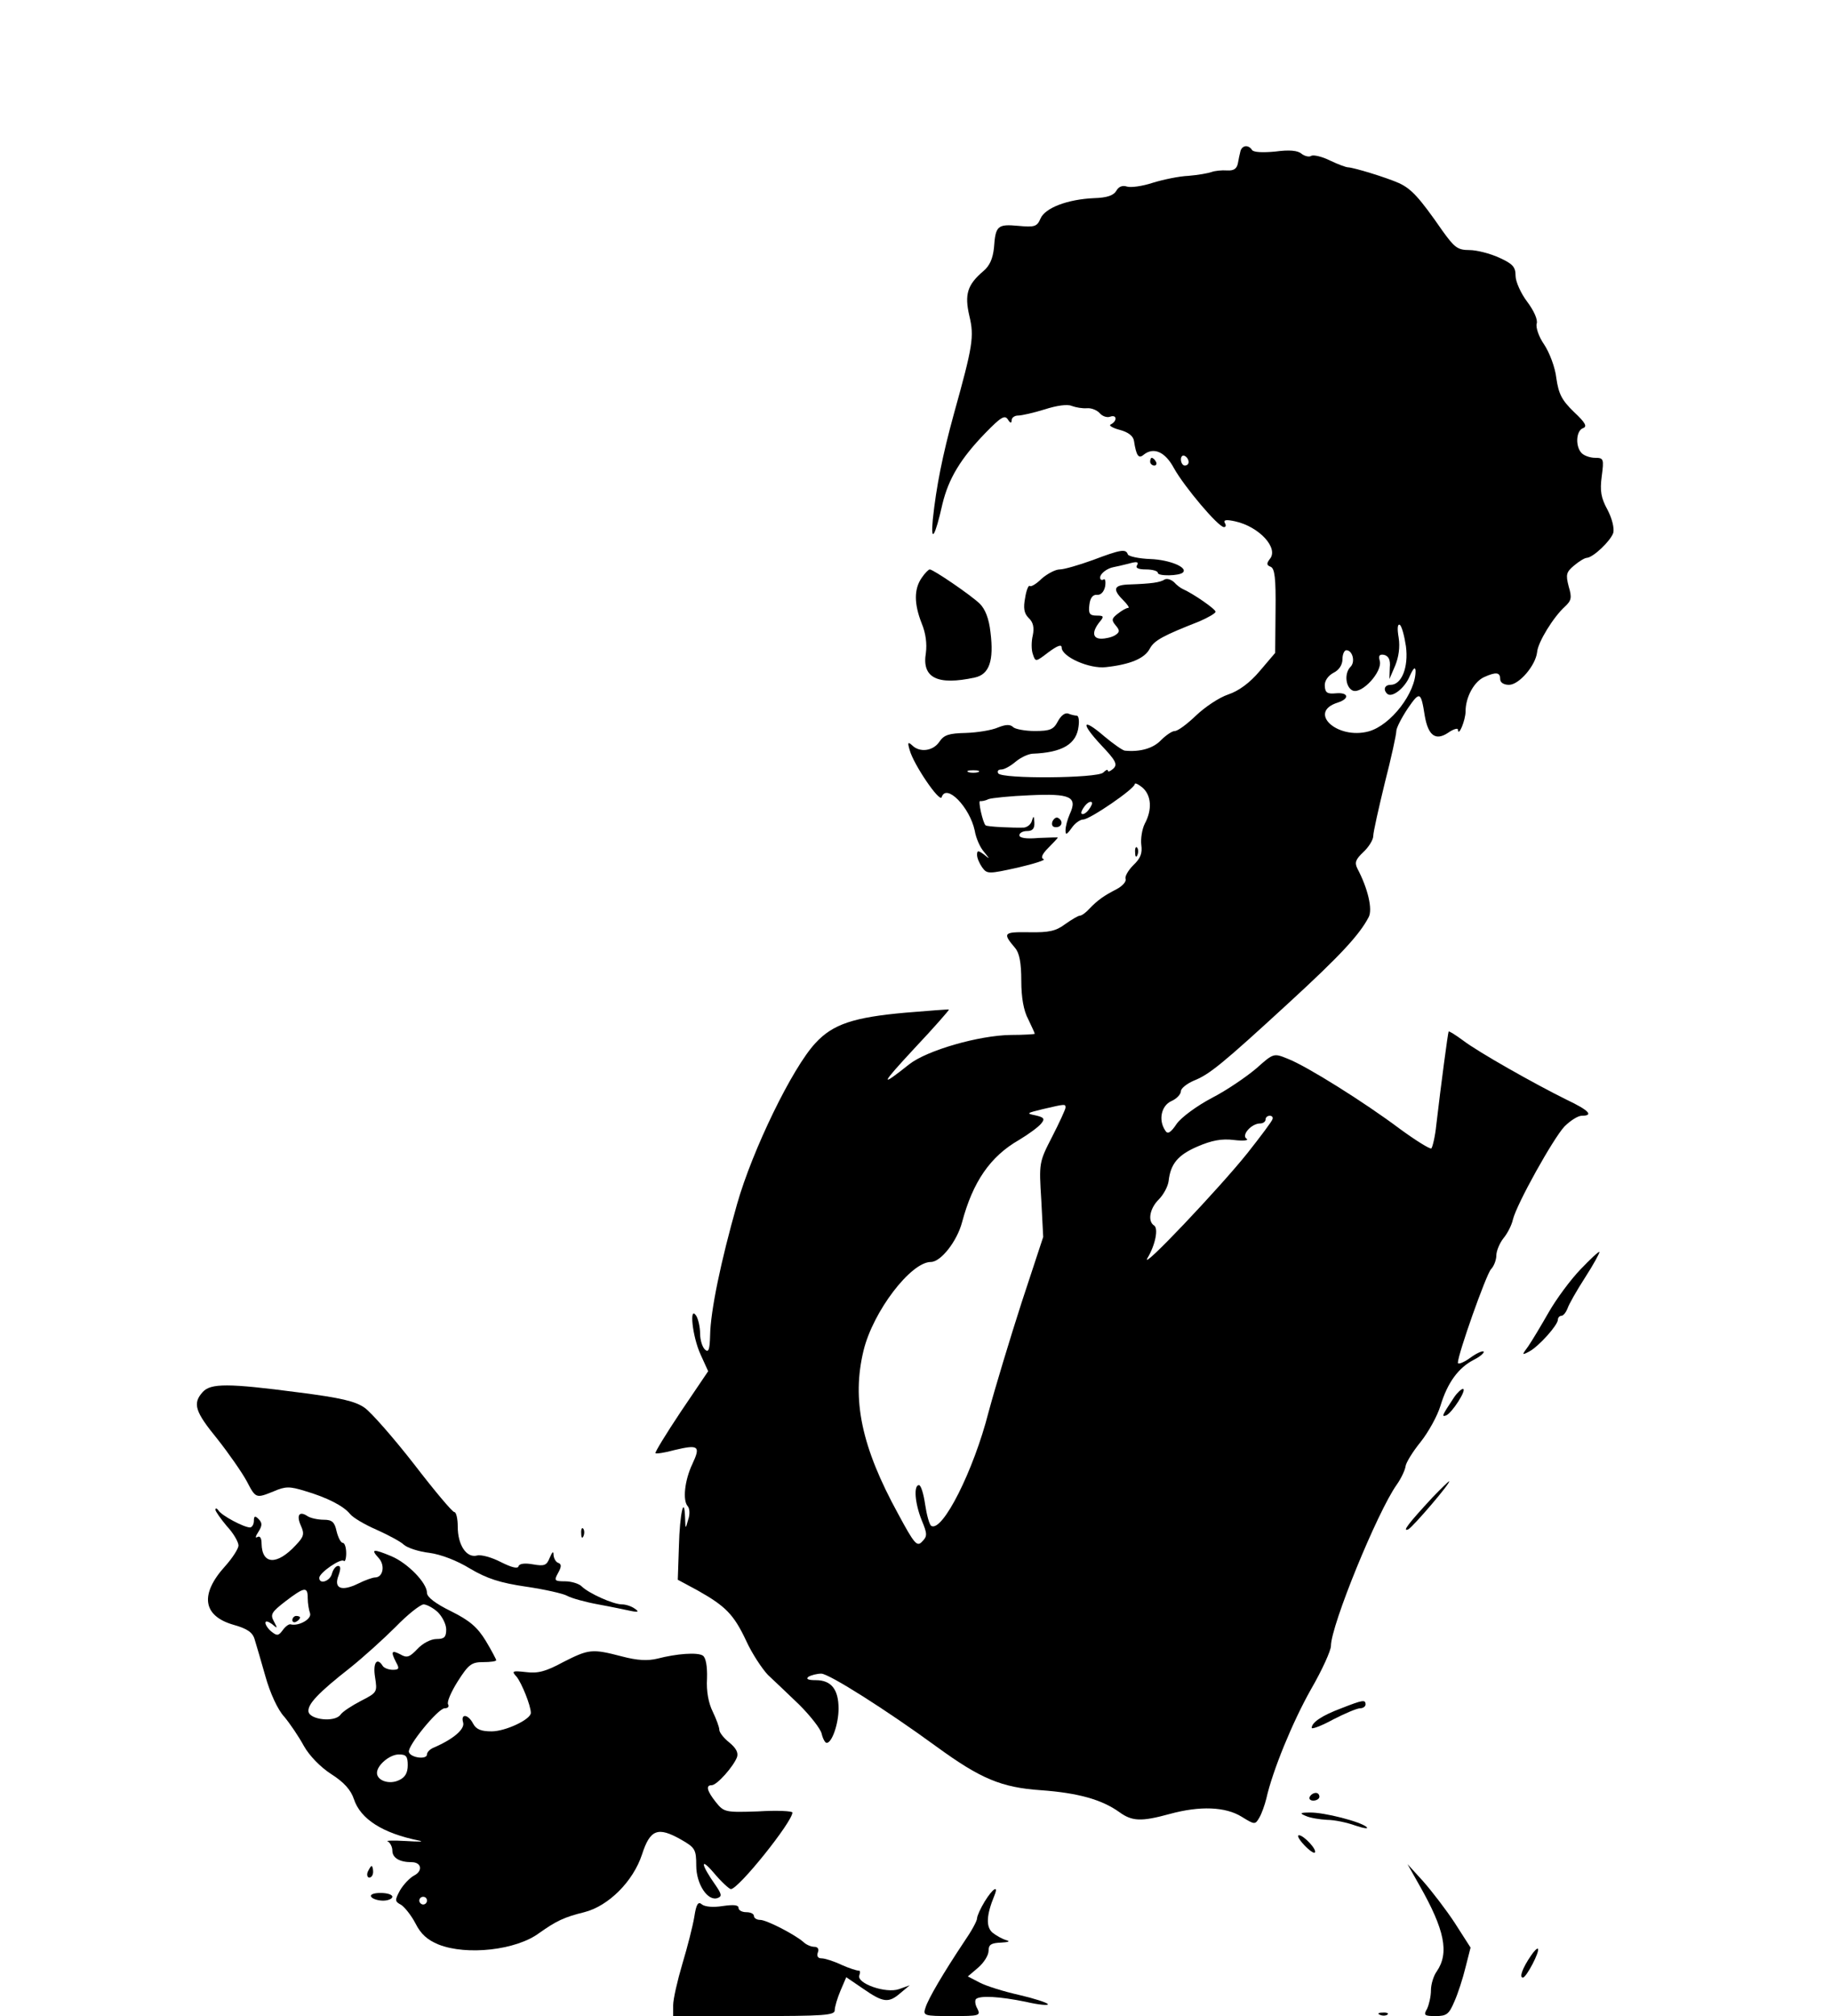 <?xml version="1.0" standalone="no"?>
<!DOCTYPE svg PUBLIC "-//W3C//DTD SVG 20010904//EN"
 "http://www.w3.org/TR/2001/REC-SVG-20010904/DTD/svg10.dtd">
<svg version="1.0" xmlns="http://www.w3.org/2000/svg"
 width="476pt" height="524pt" viewBox="0 0 476 524"
 preserveAspectRatio="xMidYMid meet">

<g transform="translate(0,524) scale(0.1,-0.1)"
fill="#000000" stroke="none">
<path d="M3225 4848 c-2 -7 -5 -22 -7 -33 -3 -14 -11 -19 -28 -18 -14 1 -32
-1 -40 -4 -8 -3 -35 -8 -60 -10 -25 -1 -67 -10 -93 -18 -27 -9 -57 -13 -67
-10 -12 4 -22 0 -28 -11 -7 -12 -24 -18 -58 -19 -68 -3 -127 -25 -139 -53 -9
-21 -15 -23 -58 -19 -54 5 -59 0 -63 -57 -3 -28 -11 -47 -28 -61 -41 -35 -49
-60 -36 -116 13 -54 9 -78 -40 -254 -30 -109 -46 -190 -55 -275 -6 -64 6 -45
25 40 16 66 47 118 112 185 40 41 50 47 58 35 6 -10 10 -11 10 -2 0 6 7 12 17
12 9 0 40 7 69 16 31 10 59 14 70 9 11 -4 28 -7 40 -6 11 1 26 -5 33 -13 7 -8
19 -12 27 -9 8 3 14 1 14 -5 0 -6 -6 -12 -12 -15 -7 -2 3 -9 22 -14 23 -6 36
-16 38 -29 6 -39 12 -47 25 -36 26 21 56 8 79 -35 26 -47 115 -153 130 -153 5
0 6 5 2 11 -4 8 4 9 27 4 63 -14 114 -70 90 -98 -9 -12 -8 -16 2 -20 11 -4 14
-30 13 -114 l-1 -110 -40 -47 c-26 -31 -55 -52 -82 -61 -24 -8 -61 -33 -84
-55 -23 -22 -47 -40 -55 -40 -7 0 -23 -11 -36 -24 -20 -21 -54 -31 -94 -27 -6
1 -29 17 -53 37 -58 50 -63 36 -8 -23 38 -40 43 -50 31 -61 -8 -7 -14 -9 -14
-5 0 4 -5 2 -12 -5 -15 -15 -264 -17 -273 -2 -3 6 0 10 8 10 8 0 24 9 37 20
13 11 32 20 44 21 78 3 115 25 120 72 2 15 0 27 -5 27 -4 0 -14 2 -21 5 -9 4
-20 -5 -28 -20 -11 -21 -20 -25 -60 -25 -25 0 -51 5 -56 10 -8 8 -20 7 -40 -1
-16 -7 -53 -13 -83 -14 -44 -1 -57 -5 -69 -23 -16 -24 -51 -29 -71 -9 -11 10
-12 7 -6 -13 10 -37 78 -137 83 -122 12 37 73 -26 86 -87 3 -19 14 -44 24 -55
16 -20 16 -20 0 -7 -15 11 -18 11 -18 -1 0 -8 6 -22 13 -32 13 -18 16 -18 93
-1 43 10 74 20 67 22 -8 3 -4 13 12 29 14 14 25 26 25 27 0 1 -22 0 -50 -1
-32 -3 -50 0 -50 7 0 6 9 11 20 11 14 0 20 6 19 23 -1 16 -2 18 -6 5 -2 -10
-12 -18 -21 -19 -26 -1 -97 2 -100 6 -7 7 -20 64 -14 63 4 -1 14 1 22 5 8 3
57 8 107 10 106 5 125 -4 104 -49 -6 -14 -11 -32 -11 -42 0 -13 3 -12 16 6 8
12 22 22 30 22 17 0 134 80 134 92 0 4 9 0 20 -9 23 -20 26 -57 6 -94 -7 -14
-11 -39 -9 -55 3 -22 -2 -35 -21 -53 -13 -13 -22 -29 -20 -35 3 -7 -8 -19 -23
-27 -33 -17 -49 -28 -71 -51 -9 -10 -20 -18 -25 -18 -4 0 -21 -10 -38 -22 -24
-18 -42 -22 -94 -21 -67 1 -69 -2 -36 -41 11 -13 16 -38 16 -85 0 -43 6 -78
18 -100 9 -19 17 -36 17 -38 0 -1 -28 -3 -62 -3 -83 -1 -218 -40 -264 -76 -78
-62 -76 -55 13 41 51 54 91 100 90 101 -1 1 -51 -3 -112 -8 -136 -12 -190 -30
-235 -79 -60 -64 -164 -278 -204 -419 -42 -148 -69 -277 -70 -342 -1 -36 -4
-44 -13 -36 -7 6 -13 25 -13 42 0 17 -5 38 -10 46 -19 29 -10 -54 11 -100 l20
-44 -71 -105 c-38 -57 -68 -106 -66 -108 2 -2 24 1 49 8 63 15 69 11 47 -36
-20 -42 -26 -95 -12 -110 5 -6 6 -21 1 -35 -7 -25 -7 -25 -8 4 -2 64 -14 11
-16 -72 l-3 -88 52 -28 c73 -41 94 -63 126 -131 15 -33 41 -72 56 -88 16 -15
53 -50 82 -78 28 -28 55 -62 58 -75 3 -13 9 -24 13 -24 14 0 31 50 31 89 0 50
-19 74 -59 74 -20 0 -27 3 -19 9 7 4 22 8 33 8 20 0 170 -95 300 -190 114 -83
168 -106 271 -113 96 -7 158 -24 204 -57 33 -24 57 -25 130 -5 80 22 146 19
188 -7 34 -21 35 -21 46 -2 6 10 14 33 18 49 16 72 68 199 116 284 29 50 52
101 52 113 0 53 121 349 171 419 12 17 22 39 23 48 1 9 18 37 39 63 20 25 44
68 52 95 18 59 46 98 87 119 16 8 27 18 25 21 -3 3 -20 -5 -36 -17 -17 -12
-31 -17 -31 -12 0 22 73 228 86 243 8 8 14 25 14 36 0 11 8 31 18 44 11 13 22
35 25 49 10 41 105 211 134 242 15 15 35 28 45 28 32 0 19 14 -40 42 -83 41
-230 124 -269 154 -19 14 -35 24 -37 23 -2 -4 -20 -139 -32 -242 -3 -31 -10
-59 -13 -62 -4 -2 -41 21 -82 51 -92 69 -242 163 -291 182 -37 15 -37 15 -82
-25 -26 -22 -77 -57 -116 -77 -38 -20 -79 -50 -91 -67 -16 -24 -24 -28 -30
-17 -18 27 -10 64 16 76 14 6 25 18 25 26 0 7 15 19 33 27 41 16 75 44 247
202 134 123 184 177 208 223 11 20 -2 75 -29 126 -8 16 -5 24 15 43 14 13 26
32 26 42 0 10 14 72 30 138 17 66 30 126 30 135 0 8 14 35 30 59 31 45 34 44
44 -20 9 -51 28 -65 60 -44 14 10 26 13 26 9 1 -22 20 24 20 47 0 37 22 77 48
89 31 14 42 13 42 -5 0 -9 9 -15 23 -15 26 0 69 50 73 85 2 26 43 92 72 118
17 16 19 23 10 53 -8 31 -6 37 14 54 13 11 28 20 33 20 17 1 62 44 69 65 3 12
-3 37 -15 60 -17 31 -20 49 -15 87 6 45 5 48 -17 48 -12 0 -28 5 -35 12 -17
17 -15 58 3 65 12 4 7 14 -23 42 -32 31 -40 47 -46 88 -3 28 -18 67 -32 88
-14 20 -22 45 -19 54 3 10 -7 33 -25 57 -16 21 -30 52 -30 67 0 23 -7 31 -42
47 -24 11 -59 20 -78 20 -31 0 -39 7 -70 50 -61 88 -81 109 -113 124 -34 15
-116 40 -132 41 -6 0 -27 8 -48 18 -20 10 -42 15 -48 12 -5 -4 -17 -1 -25 5
-10 9 -32 11 -69 6 -32 -3 -56 -2 -60 4 -9 14 -25 13 -30 -2z m-135 -809 c0
-5 -4 -9 -10 -9 -5 0 -10 7 -10 16 0 8 5 12 10 9 6 -3 10 -10 10 -16z m565
-479 c7 -54 -11 -100 -40 -100 -15 0 -20 -12 -9 -23 12 -12 46 14 59 46 9 20
14 25 15 14 1 -57 -64 -142 -122 -158 -82 -22 -160 50 -80 75 31 10 28 27 -5
24 -22 -2 -28 1 -29 19 -1 13 8 26 22 34 15 7 24 21 24 36 0 13 5 23 10 23 16
0 24 -30 11 -43 -17 -17 -13 -54 6 -62 24 -9 77 49 70 77 -4 14 -1 18 11 16
12 -3 17 -13 15 -33 l-1 -30 15 35 c9 22 13 48 9 73 -4 23 -3 36 3 33 5 -3 12
-29 16 -56z m-1112 -327 c-7 -2 -19 -2 -25 0 -7 3 -2 5 12 5 14 0 19 -2 13 -5z
m287 -98 c-7 -9 -15 -13 -18 -10 -3 2 1 11 8 20 7 9 15 13 18 10 3 -2 -1 -11
-8 -20z m-60 -774 c0 -4 -16 -39 -35 -76 -34 -66 -34 -68 -28 -164 l5 -96 -56
-170 c-30 -93 -69 -222 -86 -285 -39 -153 -120 -313 -149 -296 -5 3 -12 29
-16 56 -4 28 -11 50 -16 50 -14 0 -11 -46 7 -91 15 -36 15 -42 1 -56 -13 -14
-20 -6 -62 72 -96 175 -121 297 -90 425 25 102 123 230 175 230 26 0 68 54 81
103 28 105 73 171 148 214 25 15 51 34 58 43 10 12 7 16 -15 21 -25 5 -23 6
18 16 60 14 60 14 60 4z m538 -30 c-1 -5 -31 -45 -65 -88 -71 -89 -281 -311
-260 -273 21 35 29 78 17 85 -17 11 -11 44 12 67 13 13 24 34 26 48 5 45 24
68 75 90 37 16 63 21 95 17 25 -3 39 -1 33 3 -15 9 12 40 35 40 8 0 14 5 14
10 0 6 5 10 11 10 6 0 9 -4 7 -9z"/>
<path d="M2990 4040 c0 -5 5 -10 11 -10 5 0 7 5 4 10 -3 6 -8 10 -11 10 -2 0
-4 -4 -4 -10z"/>
<path d="M2840 3784 c-36 -13 -74 -24 -85 -24 -11 0 -32 -11 -47 -24 -14 -14
-28 -22 -31 -19 -3 3 -9 -11 -12 -31 -5 -26 -3 -40 9 -52 12 -11 15 -25 11
-45 -4 -16 -4 -38 0 -49 7 -21 7 -21 41 5 23 17 34 21 34 12 0 -24 72 -56 115
-51 64 7 101 23 114 48 12 22 35 34 129 71 23 10 42 21 42 25 0 7 -58 47 -85
59 -5 2 -16 10 -23 18 -8 7 -18 10 -24 7 -12 -8 -35 -11 -90 -13 -43 -1 -47
-12 -18 -41 11 -11 17 -20 13 -20 -5 0 -17 -7 -27 -15 -16 -12 -17 -17 -6 -30
12 -14 11 -18 -1 -26 -8 -5 -24 -9 -36 -9 -23 0 -25 18 -4 44 12 14 10 16 -8
16 -18 0 -22 5 -19 28 2 18 9 27 20 26 10 -1 18 8 21 22 2 13 0 21 -4 18 -5
-3 -9 -1 -9 5 0 10 18 24 35 27 6 1 23 5 39 9 21 6 27 5 22 -4 -5 -7 3 -11 23
-11 17 0 31 -4 31 -9 0 -9 56 -8 65 1 14 13 -34 33 -84 35 -30 1 -57 7 -59 12
-5 15 -18 13 -92 -15z"/>
<path d="M2396 3738 c-20 -29 -20 -67 0 -118 11 -26 14 -54 11 -77 -11 -65 30
-85 127 -64 38 8 50 44 41 117 -4 37 -14 61 -28 75 -24 23 -121 89 -130 89 -3
0 -13 -10 -21 -22z"/>
<path d="M2736 3105 c-3 -9 0 -15 9 -15 16 0 20 16 6 24 -5 3 -11 -1 -15 -9z"/>
<path d="M2951 3024 c0 -11 3 -14 6 -6 3 7 2 16 -1 19 -3 4 -6 -2 -5 -13z"/>
<path d="M4109 1941 c-26 -27 -63 -77 -83 -112 -20 -35 -44 -75 -53 -88 -17
-23 -17 -24 2 -14 25 13 75 69 75 83 0 5 4 10 9 10 5 0 12 9 16 19 3 10 24 47
46 81 22 34 38 64 37 66 -2 2 -24 -19 -49 -45z"/>
<path d="M527 1622 c-27 -30 -20 -51 38 -122 30 -38 64 -87 76 -109 24 -46 24
-46 71 -27 30 13 41 13 80 1 58 -17 101 -39 118 -60 8 -10 39 -28 69 -41 31
-14 63 -31 71 -39 9 -8 39 -18 66 -21 30 -4 72 -20 106 -41 44 -26 78 -37 146
-47 48 -7 97 -18 107 -24 11 -6 47 -16 80 -22 33 -6 71 -14 85 -17 20 -4 22
-2 10 6 -8 6 -23 11 -33 11 -23 0 -87 29 -105 47 -7 7 -27 13 -43 13 -28 0
-29 2 -18 22 9 16 9 23 0 26 -6 2 -11 11 -12 20 0 12 -3 9 -10 -7 -8 -20 -14
-22 -43 -17 -22 4 -36 2 -38 -5 -2 -7 -18 -3 -46 11 -23 12 -51 20 -62 17 -27
-7 -50 27 -50 75 0 21 -4 38 -9 38 -5 0 -52 56 -105 125 -53 68 -111 134 -128
146 -24 17 -62 26 -172 40 -183 24 -228 24 -249 1z"/>
<path d="M3780 1608 c-31 -47 -33 -51 -21 -47 15 5 56 69 44 69 -4 0 -15 -10
-23 -22z"/>
<path d="M3724 1348 c-62 -67 -80 -90 -63 -83 12 6 114 125 106 125 -1 0 -21
-19 -43 -42z"/>
<path d="M560 1316 c0 -4 14 -24 30 -43 17 -18 30 -41 30 -50 0 -8 -16 -33
-35 -54 -66 -73 -58 -129 22 -152 36 -10 50 -20 55 -38 4 -13 17 -57 28 -96
12 -43 32 -87 49 -105 15 -18 38 -52 51 -76 14 -25 43 -55 71 -73 33 -21 51
-41 59 -65 17 -52 75 -89 170 -108 14 -3 -2 -3 -35 -1 -33 2 -54 1 -47 -1 6
-3 12 -14 12 -24 0 -19 19 -30 50 -30 26 0 30 -23 6 -35 -11 -6 -27 -23 -36
-38 -14 -26 -14 -29 3 -38 9 -6 26 -27 37 -48 14 -28 31 -43 60 -55 73 -29
202 -15 262 30 44 31 64 41 117 54 63 16 127 80 150 150 21 65 41 73 101 39
37 -21 40 -26 40 -68 0 -48 30 -94 56 -84 11 4 10 10 -5 32 -39 55 -42 76 -6
34 20 -24 41 -43 45 -43 20 0 160 175 160 199 0 4 -40 6 -89 3 -86 -3 -89 -2
-110 24 -23 29 -27 44 -11 44 14 0 57 49 66 73 4 12 -3 24 -20 38 -14 11 -26
26 -26 33 0 7 -8 28 -17 47 -11 22 -17 53 -15 86 1 32 -3 55 -11 60 -14 9 -68
5 -118 -8 -25 -6 -52 -5 -93 6 -77 20 -85 19 -152 -15 -44 -24 -66 -30 -96
-26 -36 4 -39 3 -25 -12 13 -16 37 -75 37 -94 0 -17 -66 -48 -102 -48 -27 0
-40 5 -48 20 -13 25 -33 27 -26 3 5 -17 -25 -43 -76 -65 -10 -4 -18 -12 -18
-18 0 -14 -42 -9 -47 6 -5 15 76 114 93 114 9 0 12 5 9 10 -4 6 8 33 25 60 28
44 36 50 66 50 19 0 34 2 34 5 0 2 -12 25 -27 50 -22 36 -42 53 -90 77 -41 20
-63 37 -63 48 0 26 -50 77 -92 95 -48 20 -55 19 -34 -4 18 -19 12 -51 -9 -51
-6 0 -26 -7 -44 -16 -43 -21 -64 -13 -51 21 6 17 6 25 -1 25 -6 0 -13 -9 -16
-20 -5 -20 -33 -29 -33 -11 0 13 56 52 64 44 3 -3 6 6 6 20 0 15 -4 27 -9 27
-5 0 -12 14 -16 30 -5 24 -12 30 -33 30 -15 0 -34 4 -42 9 -22 15 -30 3 -18
-24 10 -22 8 -29 -13 -51 -49 -53 -88 -51 -89 4 0 14 -4 21 -11 17 -6 -4 -5 2
3 14 10 16 10 23 0 33 -9 9 -12 8 -12 -5 0 -9 -5 -17 -10 -17 -16 0 -74 31
-82 44 -4 6 -8 7 -8 2z m240 -230 c0 -13 3 -31 6 -39 5 -15 -29 -34 -50 -29
-4 2 -14 -5 -21 -15 -11 -15 -15 -15 -29 -4 -9 7 -16 18 -16 23 0 6 7 4 17 -3
15 -13 15 -12 5 7 -10 18 -6 24 30 52 50 38 58 39 58 8z m338 -36 c12 -12 22
-32 22 -45 0 -20 -5 -25 -25 -25 -15 0 -36 -11 -50 -26 -20 -21 -27 -24 -44
-14 -23 12 -26 8 -11 -21 9 -16 7 -19 -9 -19 -11 0 -23 5 -26 10 -15 24 -26 8
-20 -29 6 -39 6 -40 -37 -62 -23 -12 -48 -28 -53 -36 -15 -20 -79 -13 -83 8
-3 19 25 49 108 114 35 28 88 76 119 107 31 32 63 57 72 58 8 0 25 -9 37 -20z
m-78 -398 c0 -20 -7 -32 -23 -39 -25 -12 -57 -1 -57 19 0 20 33 48 57 48 19 0
23 -5 23 -28z m50 -352 c0 -5 -4 -10 -10 -10 -5 0 -10 5 -10 10 0 6 5 10 10
10 6 0 10 -4 10 -10z"/>
<path d="M760 1029 c0 -5 5 -7 10 -4 6 3 10 8 10 11 0 2 -4 4 -10 4 -5 0 -10
-5 -10 -11z"/>
<path d="M1511 1254 c0 -11 3 -14 6 -6 3 7 2 16 -1 19 -3 4 -6 -2 -5 -13z"/>
<path d="M3487 800 c-51 -19 -77 -37 -77 -51 0 -4 25 5 56 22 31 16 62 29 70
29 8 0 14 5 14 10 0 13 -7 12 -63 -10z"/>
<path d="M3405 570 c-3 -5 1 -10 9 -10 9 0 16 5 16 10 0 6 -4 10 -9 10 -6 0
-13 -4 -16 -10z"/>
<path d="M3395 520 c11 -5 36 -9 55 -10 19 0 52 -7 74 -15 21 -7 34 -9 29 -4
-14 14 -112 39 -148 38 -26 0 -27 -2 -10 -9z"/>
<path d="M3390 445 c13 -14 26 -23 28 -20 7 7 -29 45 -41 45 -6 0 0 -11 13
-25z"/>
<path d="M956 375 c-3 -8 -1 -15 4 -15 6 0 10 7 10 15 0 8 -2 15 -4 15 -2 0
-6 -7 -10 -15z"/>
<path d="M3690 340 c66 -116 78 -176 45 -224 -8 -11 -15 -33 -15 -49 0 -16 -5
-37 -10 -48 -10 -17 -7 -19 22 -19 29 0 35 5 49 38 9 20 22 60 29 89 l13 51
-41 64 c-23 35 -60 83 -82 108 l-41 45 31 -55z"/>
<path d="M2560 298 c-11 -18 -20 -38 -20 -44 0 -7 -15 -34 -33 -60 -54 -81
-94 -149 -101 -172 -7 -21 -5 -22 69 -22 71 0 75 1 66 19 -6 10 -7 21 -4 25
10 10 62 7 130 -7 34 -8 60 -10 57 -6 -2 4 -36 15 -75 24 -40 9 -85 23 -102
32 l-31 16 27 23 c15 13 27 32 27 44 0 16 7 20 33 21 18 1 24 3 14 6 -11 3
-27 12 -37 20 -17 15 -16 45 5 96 12 29 -4 19 -25 -15z"/>
<path d="M965 310 c3 -5 17 -10 31 -10 13 0 24 5 24 10 0 6 -14 10 -31 10 -17
0 -28 -4 -24 -10z"/>
<path d="M1805 258 c-4 -24 -18 -79 -31 -122 -13 -44 -24 -92 -24 -108 l0 -28
210 0 c182 0 210 2 210 15 0 9 7 32 15 51 l15 35 44 -30 c52 -36 66 -38 97
-11 l24 20 -28 -10 c-34 -12 -111 15 -103 36 3 8 2 13 -2 12 -4 0 -24 6 -44
15 -21 10 -44 17 -52 17 -10 0 -13 6 -10 15 4 9 0 15 -9 15 -9 0 -22 6 -29 13
-22 19 -95 57 -112 57 -9 0 -16 5 -16 10 0 6 -9 10 -20 10 -11 0 -20 5 -20 11
0 8 -13 9 -41 5 -25 -4 -46 -2 -54 4 -10 9 -15 1 -20 -32z"/>
<path d="M3980 157 c-22 -32 -31 -57 -21 -57 9 0 45 69 39 75 -2 2 -10 -6 -18
-18z"/>
<path d="M3588 3 c7 -3 16 -2 19 1 4 3 -2 6 -13 5 -11 0 -14 -3 -6 -6z"/>
</g>
</svg>
